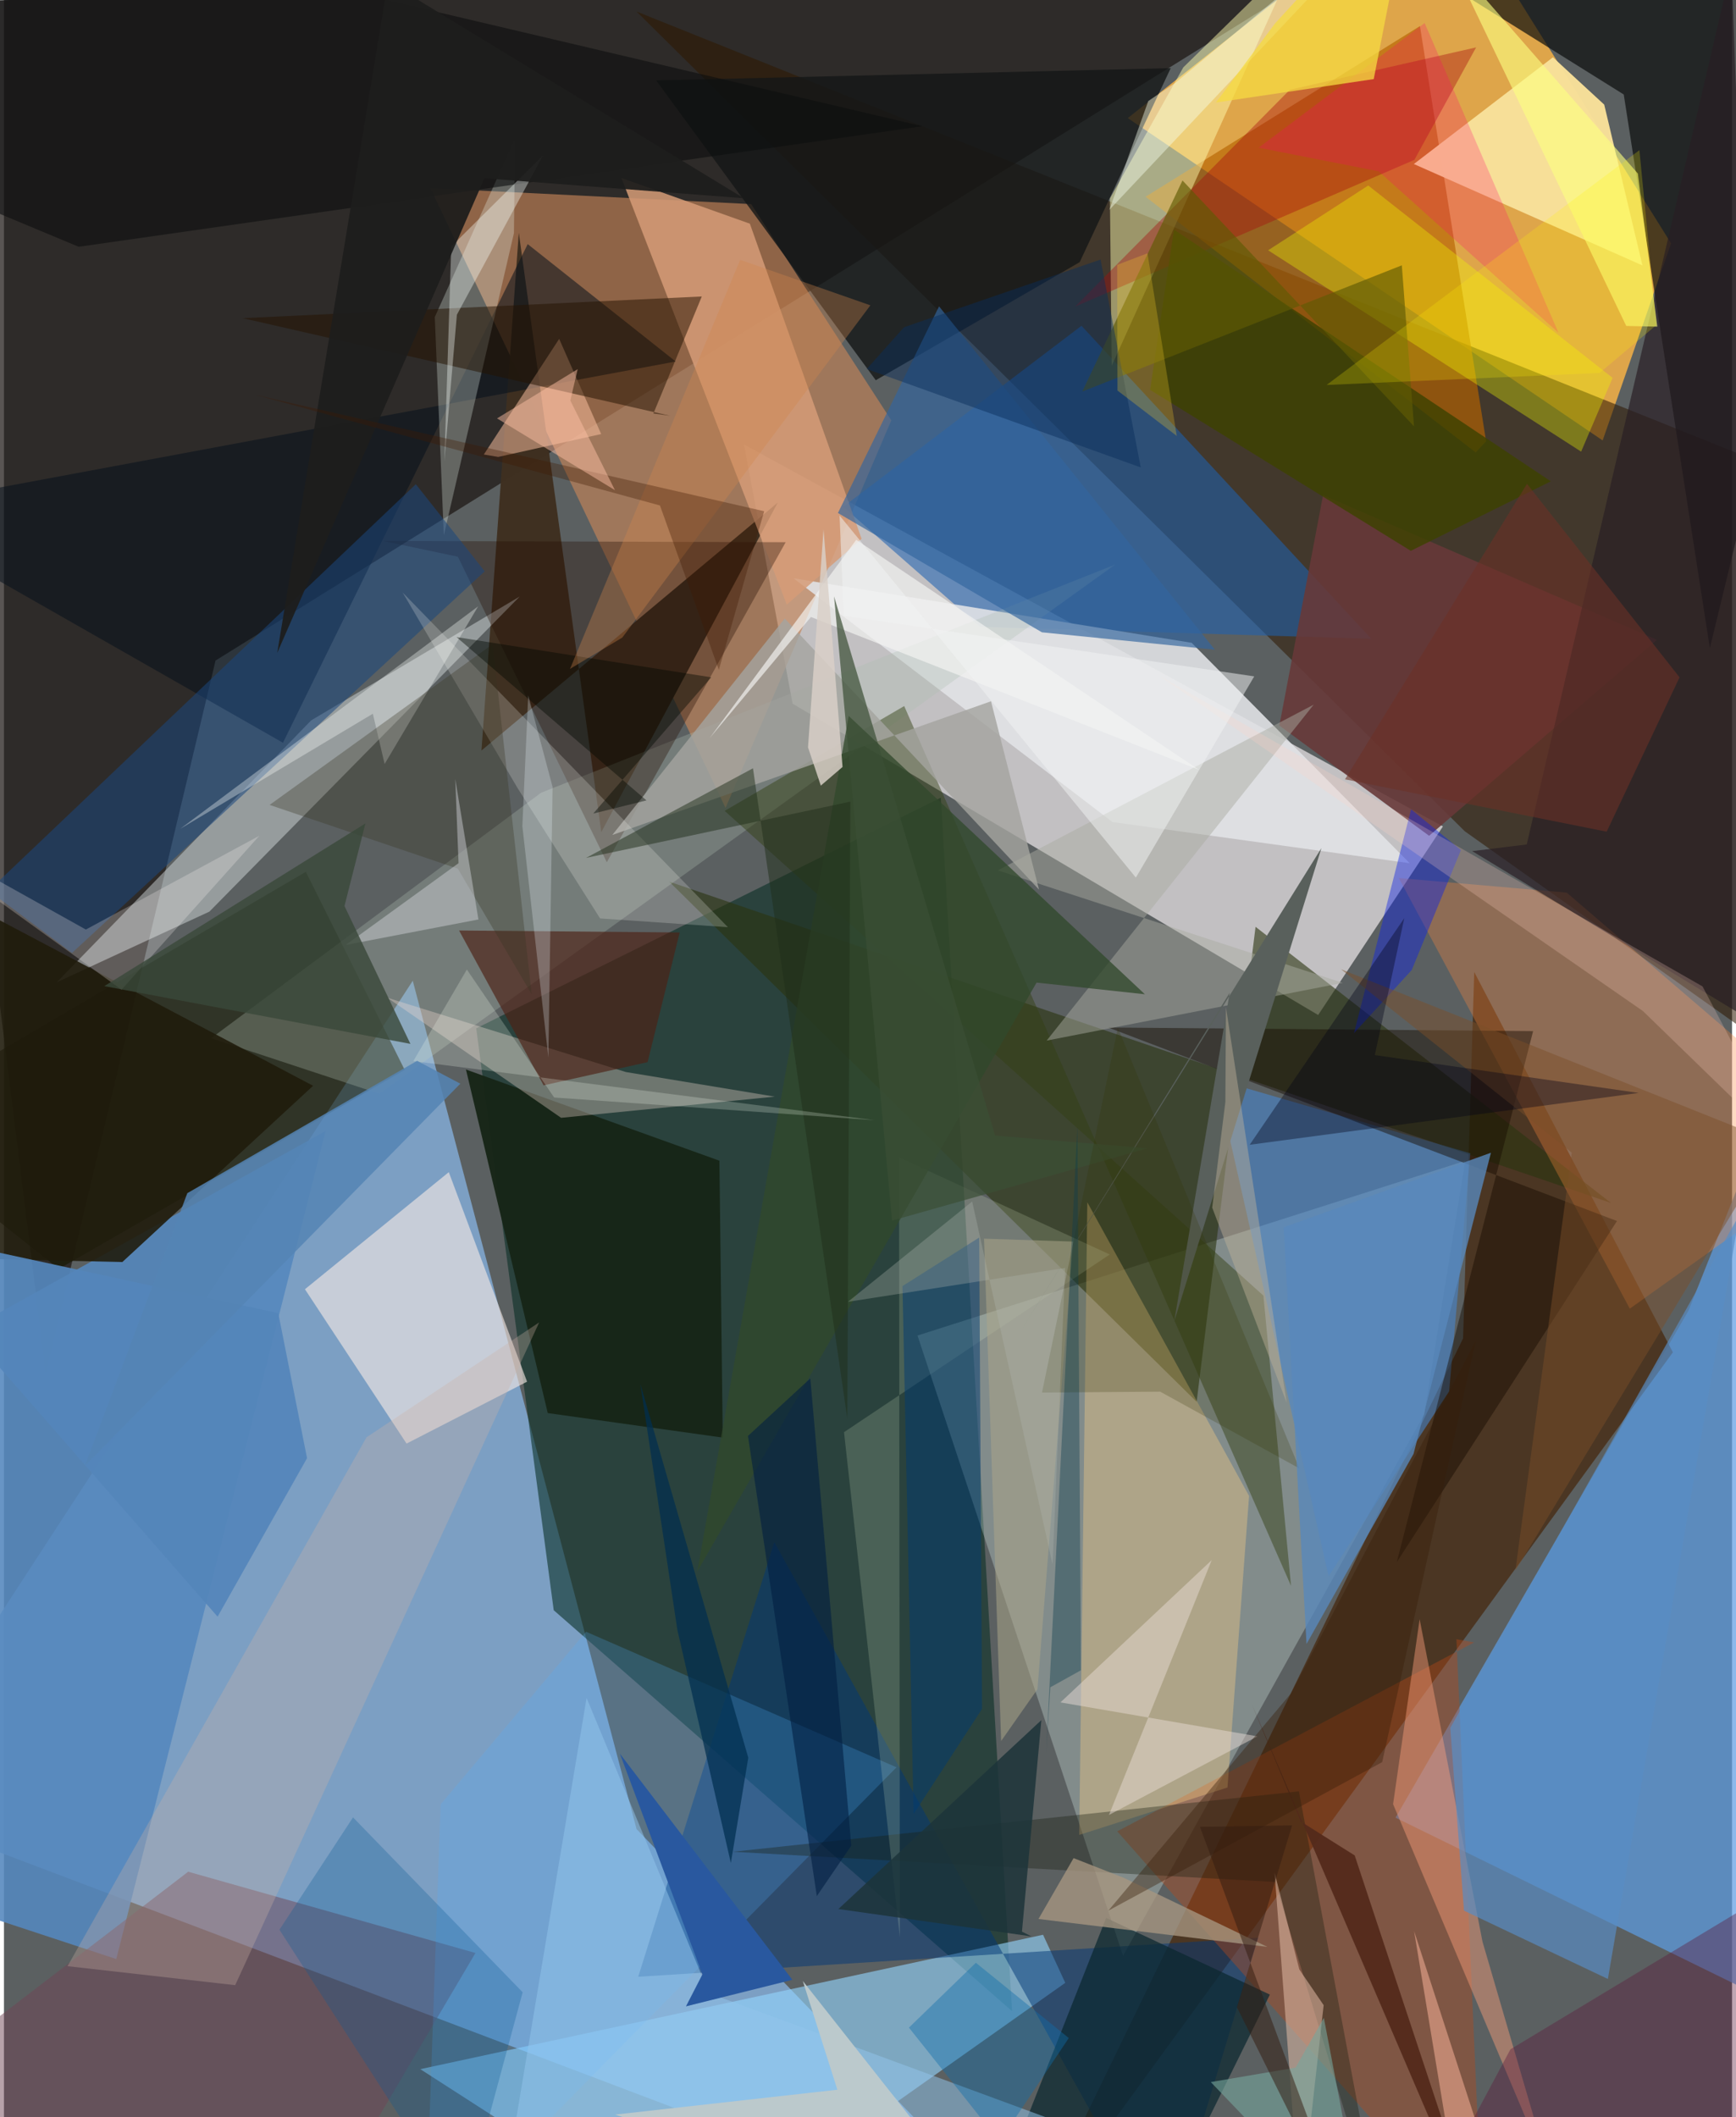<svg xmlns="http://www.w3.org/2000/svg" width="228" height="278" viewBox="0 0 836 1024"><path fill="#5b6061" d="M0 0h836v1024H0z"/><path fill="#82a9d3" fill-opacity=".855" d="M-62 873.22l259.768-398.865 108.257 410.311L499.768 1086z"/><path fill="#f5eff3" fill-opacity=".667" d="M635.773 490.924L381.53 340.346l-23.513-125.36 338.118 184.726z"/><path fill="#1f1916" fill-opacity=".737" d="M-62 5.587l82.216 658.244 82.143-344.35L716.162-62z"/><path fill="#f4b147" fill-opacity=".851" d="M806.51 117.71l-33.11 95.311L543.673 57.118 694.147-62z"/><path fill="#082d23" fill-opacity=".58" d="M487.685 972.71l-34.46-586.916-224.757 111.58 37.495 281.438z"/><path fill="#2e1800" fill-opacity=".549" d="M305.995 5.558l400.733 396.518 154.95 109.989L898 243.03z"/><path fill="#5d9ce2" fill-opacity=".71" d="M814.944 633.866L673.212 879.133l200.254 98.162 9.36-513.572z"/><path fill="#c58358" fill-opacity=".647" d="M206.28 90.995l155.202 7.725 67.799 104.59-80.193 187.457z"/><path fill="#e8fffa" fill-opacity=".275" d="M441.944 645.946l264.99-84.488-19.875 122.646-145.672 261.84z"/><path fill="#442105" fill-opacity=".671" d="M711.282 470.15l96.1 183.906L492.95 1086l212.922-438.689z"/><path fill="#93d5ff" fill-opacity=".604" d="M513.428 959.03L333.798 1086l-132.382-85.22 301.274-65.008z"/><path fill="#141800" fill-opacity=".6" d="M146.053 421.662L-62 543.526l88.551 70.185 167.323-96.21z"/><path fill="#5588be" fill-opacity=".886" d="M-62 909.194v-241l217.589-121.18L54.347 947.537z"/><path fill="#2a350f" fill-opacity=".6" d="M777.447 581.83L321.81 426.417l255.17 251.589 28.51-229.733z"/><path fill="#0c0e0d" fill-opacity=".698" d="M898 13.875L611.215-62 783.611 45.708l41.657 267.736z"/><path fill="#3f3021" fill-opacity=".992" d="M288.974 402.458l85.363-159.375-143.33 119.903 18.065-250.398z"/><path fill="#1e60b1" fill-opacity=".561" d="M521.275 157.575l140.233 151.39-189.258-5.759-66.24-58.083z"/><path fill="#e2e3e6" fill-opacity=".89" d="M381.984 279.705l154.282 117.883 143.806 19.924-105.508-106.61z"/><path fill="#dfe5e7" fill-opacity=".451" d="M148.627 348.415l100.865-59.884L99.389 440.919l-73.82 34.166z"/><path fill="#b66400" fill-opacity=".655" d="M717.019 213.447L685.005 12.611 552.293 95.157 711.98 218.813z"/><path fill="#f7e9e4" fill-opacity=".612" d="M145.604 623.553l69.598-56.63 37.866 101.347-58.302 29.937z"/><path fill="#f8e19a" fill-opacity=".973" d="M792.653 128.385l-18.492-77.79-24.81-22.88-67.285 51.62z"/><path fill="#151717" fill-opacity=".804" d="M564.441 32.959l-44.031 93.828-98.651 57.109L315.524 38.89z"/><path fill="#003877" fill-opacity=".498" d="M306.837 956.093l65.825-210.224L561.706 1086l45.1-148.798z"/><path fill="#fffeae" fill-opacity=".478" d="M625.553-21.248L535.89 176.938l-.847-80.952 35.494-63.41z"/><path fill="#4687d3" fill-opacity=".561" d="M699.131 672.942l-58.32 89.356-54.252-240.14 122.834 35.65z"/><path fill="#b74817" fill-opacity=".392" d="M538.574 885.76L715.578 1086l-12.913-293.163 8.553 1.541z"/><path fill="#ff883b" fill-opacity=".31" d="M898 553.519L756.01 431.727l-81.23-7.053 111.767 208.277z"/><path fill="#adbdaf" fill-opacity=".302" d="M181.63 529.02l355.925-255.957-277.754 110.384-159.578 118.709z"/><path fill="#fdd184" fill-opacity=".361" d="M524.094 581.496l-3.909 305.986 71.723-22.935 10.447-141.026z"/><path fill="#162516" fill-opacity=".957" d="M223.5 517.283l122.615 44.107 1.616 133.927-84.656-11.863z"/><path fill="#334012" fill-opacity=".463" d="M622.65 767.003L435.51 341.49l-86.855 50.7 260.634 234.451z"/><path fill="#05101b" fill-opacity=".529" d="M253.362 118.064l71.606 56.787L-62 246.962l196.98 112.286z"/><path fill="#d69c77" fill-opacity=".847" d="M414.906 260.6l-36.191 31.839-80.028-206.37 62.17 22.125z"/><path fill="#683838" fill-opacity=".89" d="M799.62 309.462l-161.467-70.004-21.148 111.464 72.432 53.32z"/><path fill="#effef4" fill-opacity=".282" d="M208.424 153.364l38.818-86.434-.526 45.827-33.922 146.176z"/><path fill="#0c0e0e" fill-opacity=".596" d="M-62-58.122V78.395l98.152 40.967 408.17-58.31z"/><path fill="#6f4656" fill-opacity=".498" d="M89.129 905.29l138.973 39.295L144.645 1086l-206.512-65.017z"/><path fill="#f4dbd4" fill-opacity=".337" d="M372.898 530.403l-103.365 10.24-84.027-58.055L300.845 518.5z"/><path fill="#fcc09f" fill-opacity=".514" d="M239.123 220.997l-6.976-1.167 36.451-55.931 20.308 46.041z"/><path fill="#0b272f" fill-opacity=".71" d="M552.572 1086l59.845-121.284-79.215-37.075L470.617 1086z"/><path fill="#240c00" fill-opacity=".345" d="M183.412 261.638l36.192 7.635 72.041 147.77 86.52-154.792z"/><path fill="#f1fa00" fill-opacity=".341" d="M611.565 121.054l151.428 97.386 15.23-35.677-118.216-93.039z"/><path fill="#170d00" fill-opacity=".459" d="M739.76 498.721l-205.594-1.764 246.168 93.613-106.516 164.96z"/><path fill="#1a477d" fill-opacity=".545" d="M199.252 234.19L-7.378 430.784l40.312 30.11 199.66-184.565z"/><path fill="#53afff" fill-opacity=".224" d="M211.26 872.706L203.71 1086l228.086-231.212-150.18-65.575z"/><path fill="#181e10" fill-opacity=".353" d="M626.472 866.402l40.08 214.078-51.682-170.235-262.378-14.616z"/><path fill="#fea17c" fill-opacity=".439" d="M684.863 783.15l30.408 155.952 33.901 116.07-77.153-182.57z"/><path fill="#a4a49f" fill-opacity=".812" d="M477.508 339.177l-183.215 64.677 83.415-104.701 123.02 131.121z"/><path fill="#e7f9d1" fill-opacity=".169" d="M433 559.76l.415 377.151L406.4 692.686l128.551-85.94z"/><path fill="#4d2115" fill-opacity=".651" d="M326.924 450.999l-15.559 62.725-50.294 11.215-40.895-74.887z"/><path fill="#201b0c" fill-opacity=".894" d="M149.547 525.16L-62 413.436l9.806 194.465 109.463 2.503z"/><path fill="#a70b0f" fill-opacity=".392" d="M518.182 148.31l103.89-104.906 90.112-20.484-29.862 54.395z"/><path fill="#251301" fill-opacity=".51" d="M337.593 143.395l-23.4 56.6 8.083 1.101-206.807-47.212z"/><path fill="#281e24" fill-opacity=".682" d="M835.71-16.103l19.078 515.506L710.29 411.65l26.383-3.208z"/><path fill="#eff1eb" fill-opacity=".227" d="M350.212 448.449l-61.819-4.231-39.998-63.185-55.526-94.464z"/><path fill="#cbb2a7" fill-opacity=".31" d="M111.86 960.159l147.064-320.572-83.527 55.582L30.755 950.97z"/><path fill="#3e4200" fill-opacity=".816" d="M566.018 111.055l182.306 121.747-67.739 33.62-126.114-77.847z"/><path fill="#a8aba1" fill-opacity=".475" d="M647.692 475.386L480.81 420.97l152.8-80.149-129.177 162.473z"/><path fill="#31482b" fill-opacity=".765" d="M551.938 480.886l-52.39-5.635-164.104 284.72 73.206-413.707z"/><path fill="#e6bfa9" fill-opacity=".525" d="M638.434 969.832l-11.31 101.316-12.417-165.354 11.964 46.763z"/><path fill="#a69680" fill-opacity=".788" d="M541.818 908.27l69.387 33.372-110.726-13.5 16.975-29.44z"/><path fill="#598dc5" fill-opacity=".682" d="M775.926 957.153l-69.607-33.037-6.642-88.399 139.9-248.214z"/><path fill="#33669e" fill-opacity=".663" d="M452.37 148.173l-48.918 99.95 98.685 57.703 83.684 8.42z"/><path fill="#003a73" fill-opacity=".502" d="M440.066 877.396l33.115-50.892-1.397-227.946-37.104 23.466z"/><path fill="#93c5ec" fill-opacity=".514" d="M244.369 1045.4l365.637 17.652-268.875-98.993-59.273-142.833z"/><path fill="#1024e3" fill-opacity=".435" d="M681.051 469.165l-27.932 30.499 27.607-108.227 24.12 19.71z"/><path fill="#fdfffe" fill-opacity=".337" d="M178.462 345.199l-93.25 55.715L229.4 293.254l-45.246 76.275z"/><path fill="#f6fff0" fill-opacity=".427" d="M534.733 101.531l18.86-52.69 13.183-8.844L687.118-60.275z"/><path fill="#fffaf6" fill-opacity=".239" d="M56.883 478.672l66.68-74.458-83.946 45.375L-62 392.863z"/><path fill="#59605c" d="M566.148 639.051l71.21-228.867L492.83 642.268l100.137-162.106z"/><path fill="#0b5c97" fill-opacity=".29" d="M221.924 1071.058L133.268 933.34l35.6-54.334 82.066 84.583z"/><path fill="#29589f" d="M337.89 954.961L297.974 848.2l83.435 109.363-51.475 12.843z"/><path fill="#363521" fill-opacity=".318" d="M219.574 420.144l-91.072-30.835 107.901-77.723 18.895 169.3z"/><path fill="#7a4e29" fill-opacity=".475" d="M646.833 468.793l111.627 88.699-27.286 202.237 125.542-207.12z"/><path fill="#fcff81" fill-opacity=".616" d="M799.856 157.988l-9.423-74.04-90.92-104.14 85.306 177.836z"/><path fill="#532a1b" fill-opacity=".937" d="M603.82 824.622L715.898 1086 653.45 897.408l-26.06-16.39z"/><path fill="#ffd0c3" fill-opacity=".235" d="M558.614 326.606l263.118 150.496 43.155 81.818-72.009-69.916z"/><path fill="#5486ba" fill-opacity=".929" d="M132.707 635.13L-62 592.914l165.35 189.014 43.275-76.665z"/><path fill="#aca68a" fill-opacity=".525" d="M499.971 817.03l17.252-216.522-43.095-1.4 8.27 242.972z"/><path fill="#5e1a3b" fill-opacity=".392" d="M898 1086l-52.963-164.905-116.235 70.067L678.144 1086z"/><path fill="#202e19" fill-opacity=".49" d="M409.455 387.72l-127.849 27.212 80.755-43.333 45.629 314.544z"/><path fill="#f5b097" fill-opacity=".545" d="M731.534 1086l-49.356-152.027L707.363 1086l-132.457-50.674z"/><path fill="#f4fcef" fill-opacity=".227" d="M198.044 513.218l223.11 28.58-155-10.98-42.216-61.888z"/><path fill="#f4f4f3" fill-opacity=".663" d="M341.415 356.975l70.889-95.892L578.05 372.301l-187.656-73.883z"/><path fill="#d1d3da" fill-opacity=".459" d="M218.323 376.772l11.209 67.941-64.183 12.321 54.572-39.549z"/><path fill="#ff0272" fill-opacity=".231" d="M687.28 11.149l64.745 149.8-86.996-78.098-58.039-11.422z"/><path fill="#6c3126" fill-opacity=".58" d="M775.347 402.26l-126.578-25.328 88.04-142.916 73.794 93.576z"/><path fill="#f7fffc" fill-opacity=".365" d="M219.112 152.238l-6.036 70.716 3.316-103.729 44.499-44.221z"/><path fill="#ecdfd8" fill-opacity=".463" d="M534.577 877.827l71.863-38.019-95.34-16.42 73.186-68.826z"/><path fill="#3b4f35" fill-opacity=".702" d="M553.324 555.37l-123.687 34.999-28.061-301.912 77.943 260.782z"/><path fill="#5f5b04" fill-opacity=".651" d="M521.658 189.373l154.588-61.044 5.894 77.887L570.142 87.283z"/><path fill="#313400" fill-opacity=".224" d="M538.864 497.071l-36.7 176.476 57.19-.449 67.342 37.13z"/><path fill="#3a4939" fill-opacity=".804" d="M196.626 504.88l-31.89-66.669 10.138-39.956-126.32 78.704z"/><path fill="#c1b29b" fill-opacity=".443" d="M590.889 532.966l-6.376 51.11 36.03 94.359-29.372-191.203z"/><path fill="#0f6dab" fill-opacity=".412" d="M470.176 949.32l44.96 36.406-33.474 50.098-43.854-55.135z"/><path fill="#092e5a" fill-opacity=".467" d="M435.431 158.267l95.07-32.735 19.452 100.548-132.569-47.61z"/><path fill="#001d41" fill-opacity=".584" d="M393.232 917.1l16.689-24.427-19.82-225.982-30.168 27.824z"/><path fill="#1d343a" fill-opacity=".851" d="M497.101 936.576l-93.43-13.243 98.193-91.364-9.384 102.296z"/><path fill="#dad0c7" fill-opacity=".831" d="M396.49 256.07l9.202 114.881-10.52 9.03-6.194-18.52z"/><path fill="#1d1d1c" fill-opacity=".937" d="M357.921 95.882l-125.474-9.649-100.249 229.55 53.55-324.706z"/><path fill="#000016" fill-opacity=".369" d="M663.184 510.311l14.261-66.251-74.792 109.617 188.213-25.058z"/><path fill="#bbc9cc" d="M487.036 1085.55l-191.334-62.802 107.477-12.02-16.714-52.588z"/><path fill="#0c3c4d" fill-opacity=".384" d="M504.16 848.477l15.145-303.943 1.692 263.33-14.788 8.213z"/><path fill="#fff007" fill-opacity=".22" d="M791.182 72.642l8.239 84.557-27.502 23.187-132.07 5.811z"/><path fill="#f5db41" fill-opacity=".749" d="M682.231-62l-67.323 73.336-28.566 38.242 76.317-11.323z"/><path fill="#5584b4" fill-opacity=".855" d="M199.881 513.083l20.894 11.05-181.59 184.792 49.521-131.836z"/><path fill="#020800" fill-opacity=".416" d="M342.166 327.598l-57.089 65.893 25.74-6.367-91.894-78.991z"/><path fill="#d2864d" fill-opacity=".345" d="M273.84 323.513l82.312-197.855 62.991 22.014L299.14 308.364z"/><path fill="#002e50" fill-opacity=".722" d="M307.87 669.404l52.218 180.736-8.437 50.937-25.88-112.79z"/><path fill="#f3c627" fill-opacity=".282" d="M567.373 210.862l-28.676-21.971-.14-60.793 14.63-5.59z"/><path fill="#5888bb" fill-opacity=".796" d="M681.92 703.184l37.443-145.65L619.1 593.618l11.043 201.509z"/><path fill="#77a79d" fill-opacity=".6" d="M583.83 1007.025l41.032-6.997 13.662-24.069L659.488 1086z"/><path fill="#eaf3fc" fill-opacity=".263" d="M250.791 399.522l2.83-63.192 11.785 44.273-2.037 130.858z"/><path fill="#411a02" fill-opacity=".337" d="M345.844 323.967l21.922-76.706-246.152-56.303 195.75 53.524z"/><path fill="#ffc0a5" fill-opacity=".478" d="M277.545 178.552l-3.551 15.176 21.586 43.341-57.05-34.708z"/><path fill="#381d09" fill-opacity=".388" d="M666.74 852.287l-132.49 71.842 88.399-105.126 89.297-170.289z"/><path fill="#331c10" fill-opacity=".514" d="M596.464 970.8l57.162 115.2-75.036-202.419 44.57-.701z"/><path fill="#b2b7b1" fill-opacity=".306" d="M513.385 613.252l-105.077 16.383 60.092-48.51 38.883 175.532z"/><path fill="#f2f3f3" fill-opacity=".506" d="M404.247 249.333L547.584 424.47l57.269-97.33-198.59-29.336z"/></svg>